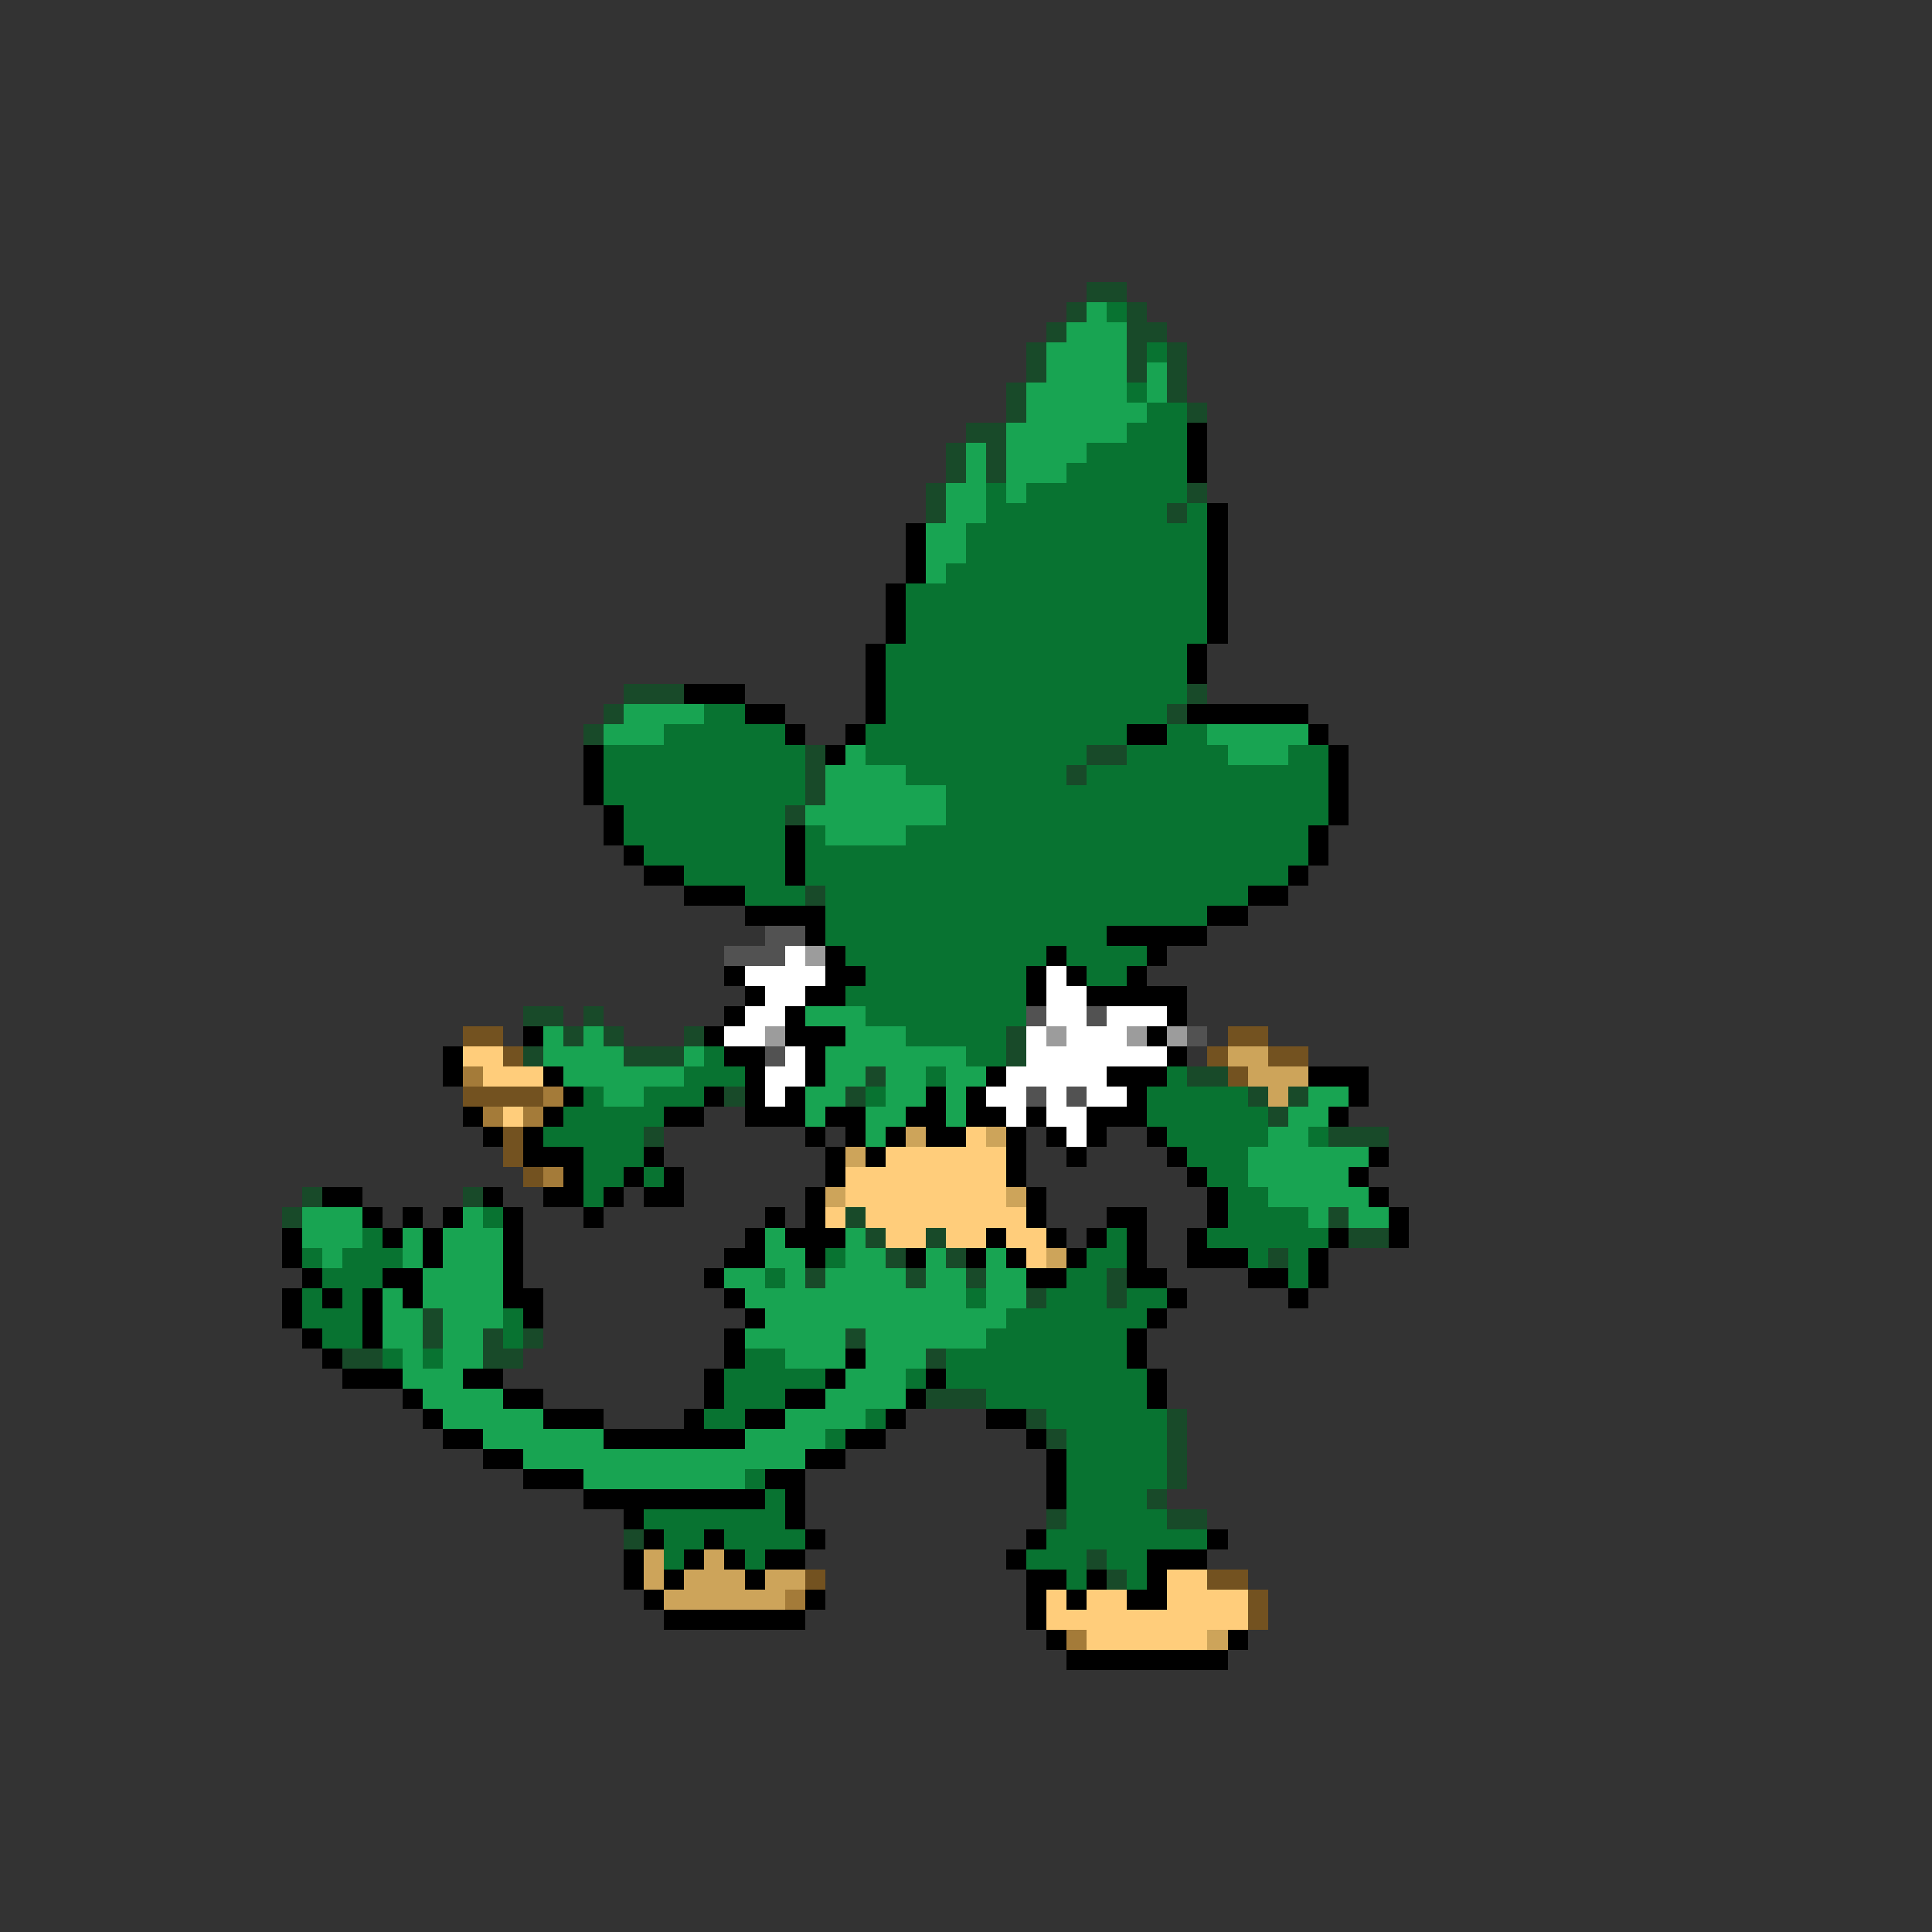 <svg xmlns="http://www.w3.org/2000/svg" viewBox="0 -0.5 96 96" shape-rendering="crispEdges">
<rect x="0" y="-0.5" width="96" height="96" fill="#333333" stroke="none"/>
<path stroke="#184a29" d="M54 14h2M53 15h1M56 15h1M52 16h1M56 16h2M51 17h1M56 17h1M58 17h1M51 18h1M56 18h1M58 18h1M50 19h1M58 19h1M50 20h1M59 20h1M48 21h2M47 22h1M49 22h1M47 23h1M49 23h1M46 24h1M59 24h1M46 25h1M58 25h1M31 34h3M59 34h1M30 35h1M58 35h1M29 36h1M40 37h1M54 37h2M40 38h1M53 38h1M40 39h1M39 40h1M40 44h1M26 50h2M29 50h1M28 51h1M30 51h1M34 51h1M50 51h1M26 52h1M31 52h3M50 52h1M43 53h1M59 53h2M36 54h1M42 54h1M62 54h1M64 54h1M63 55h1M32 56h1M66 56h3M15 59h1M23 59h1M14 60h1M42 60h1M66 60h1M43 61h1M46 61h1M67 61h2M44 62h1M47 62h1M63 62h1M40 63h1M45 63h1M48 63h1M55 63h1M51 64h1M55 64h1M21 65h1M21 66h1M24 66h1M26 66h1M42 66h1M17 67h2M24 67h2M46 67h1M46 69h3M51 70h1M58 70h1M52 71h1M58 71h1M58 72h1M58 73h1M57 74h1M52 75h1M58 75h2M31 76h1M54 77h1M55 78h1" />
<path stroke="#18a452" d="M54 15h1M53 16h3M52 17h4M52 18h4M57 18h1M51 19h5M57 19h1M51 20h6M50 21h6M48 22h1M50 22h4M48 23h1M50 23h3M47 24h2M50 24h1M47 25h2M46 26h2M46 27h2M46 28h1M31 35h4M30 36h3M60 36h5M42 37h1M61 37h3M41 38h4M41 39h6M40 40h7M41 41h4M40 50h3M27 51h1M29 51h1M42 51h3M27 52h4M34 52h1M41 52h7M28 53h6M41 53h2M44 53h2M47 53h2M30 54h2M40 54h2M44 54h2M47 54h1M65 54h2M40 55h1M43 55h2M47 55h1M64 55h2M43 56h1M63 56h2M62 57h6M62 58h5M63 59h5M15 60h3M23 60h1M65 60h1M67 60h2M15 61h3M20 61h1M22 61h3M38 61h1M42 61h1M16 62h1M20 62h1M22 62h3M38 62h2M42 62h2M46 62h1M49 62h1M21 63h4M36 63h2M39 63h1M41 63h4M46 63h2M49 63h2M19 64h1M21 64h4M37 64h11M49 64h2M19 65h2M22 65h3M38 65h12M19 66h2M22 66h2M37 66h5M43 66h6M20 67h1M22 67h2M39 67h3M43 67h3M20 68h3M42 68h3M21 69h4M41 69h4M22 70h5M39 70h4M24 71h6M37 71h4M26 72h14M29 73h8" />
<path stroke="#087331" d="M55 15h1M57 17h1M56 19h1M57 20h2M56 21h3M54 22h5M53 23h6M49 24h1M51 24h8M49 25h9M59 25h1M48 26h12M48 27h12M47 28h13M45 29h15M45 30h15M45 31h15M44 32h15M44 33h15M44 34h15M35 35h2M44 35h14M33 36h6M43 36h13M58 36h2M30 37h10M43 37h11M56 37h5M64 37h2M30 38h10M45 38h8M54 38h12M30 39h10M47 39h19M31 40h8M47 40h19M31 41h8M40 41h1M45 41h20M32 42h7M40 42h25M34 43h5M40 43h24M37 44h3M41 44h21M41 45h19M41 46h14M42 47h10M53 47h4M43 48h8M54 48h2M42 49h9M43 50h8M45 51h5M35 52h1M48 52h2M34 53h3M46 53h1M58 53h1M29 54h1M32 54h3M43 54h1M57 54h5M28 55h5M57 55h6M27 56h5M58 56h5M65 56h1M29 57h3M59 57h3M29 58h2M32 58h1M60 58h2M29 59h1M61 59h2M24 60h1M61 60h4M18 61h1M55 61h1M60 61h6M15 62h1M17 62h3M41 62h1M54 62h2M62 62h1M64 62h1M16 63h3M38 63h1M53 63h2M64 63h1M15 64h1M17 64h1M48 64h1M52 64h3M56 64h2M15 65h3M25 65h1M50 65h7M16 66h2M25 66h1M49 66h7M19 67h1M21 67h1M37 67h2M47 67h9M36 68h5M45 68h1M47 68h10M36 69h3M49 69h8M35 70h2M43 70h1M52 70h6M41 71h1M53 71h5M53 72h5M37 73h1M53 73h5M38 74h1M53 74h4M32 75h7M53 75h5M33 76h2M36 76h4M52 76h8M33 77h1M37 77h1M51 77h3M55 77h2M53 78h1M56 78h1" />
<path stroke="#000000" d="M59 21h1M59 22h1M59 23h1M60 25h1M45 26h1M60 26h1M45 27h1M60 27h1M45 28h1M60 28h1M44 29h1M60 29h1M44 30h1M60 30h1M44 31h1M60 31h1M43 32h1M59 32h1M43 33h1M59 33h1M34 34h3M43 34h1M37 35h2M43 35h1M59 35h6M39 36h1M42 36h1M56 36h2M65 36h1M29 37h1M41 37h1M66 37h1M29 38h1M66 38h1M29 39h1M66 39h1M30 40h1M66 40h1M30 41h1M39 41h1M65 41h1M31 42h1M39 42h1M65 42h1M32 43h2M39 43h1M64 43h1M34 44h3M62 44h2M37 45h4M60 45h2M40 46h1M55 46h5M41 47h1M52 47h1M57 47h1M36 48h1M41 48h2M51 48h1M53 48h1M56 48h1M37 49h1M40 49h2M51 49h1M54 49h5M36 50h1M39 50h1M58 50h1M26 51h1M35 51h1M39 51h3M57 51h1M22 52h1M36 52h2M40 52h1M58 52h1M22 53h1M27 53h1M37 53h1M40 53h1M49 53h1M55 53h3M65 53h3M28 54h1M35 54h1M37 54h1M39 54h1M46 54h1M48 54h1M56 54h1M67 54h1M23 55h1M27 55h1M33 55h2M37 55h3M41 55h2M45 55h2M48 55h2M51 55h1M54 55h3M66 55h1M24 56h1M26 56h1M40 56h1M42 56h1M44 56h1M46 56h2M50 56h1M52 56h1M54 56h1M57 56h1M26 57h3M32 57h1M41 57h1M43 57h1M50 57h1M53 57h1M58 57h1M68 57h1M28 58h1M31 58h1M33 58h1M41 58h1M50 58h1M59 58h1M67 58h1M16 59h2M24 59h1M27 59h2M30 59h1M32 59h2M40 59h1M51 59h1M60 59h1M68 59h1M18 60h1M20 60h1M22 60h1M25 60h1M29 60h1M38 60h1M40 60h1M51 60h1M55 60h2M60 60h1M69 60h1M14 61h1M19 61h1M21 61h1M25 61h1M37 61h1M39 61h3M49 61h1M52 61h1M54 61h1M56 61h1M59 61h1M66 61h1M69 61h1M14 62h1M21 62h1M25 62h1M36 62h2M40 62h1M45 62h1M48 62h1M50 62h1M53 62h1M56 62h1M59 62h3M65 62h1M15 63h1M19 63h2M25 63h1M35 63h1M51 63h2M56 63h2M62 63h2M65 63h1M14 64h1M16 64h1M18 64h1M20 64h1M25 64h2M36 64h1M58 64h1M64 64h1M14 65h1M18 65h1M26 65h1M37 65h1M57 65h1M15 66h1M18 66h1M36 66h1M56 66h1M16 67h1M36 67h1M42 67h1M56 67h1M17 68h3M23 68h2M35 68h1M41 68h1M46 68h1M57 68h1M20 69h1M25 69h2M35 69h1M39 69h2M45 69h1M57 69h1M21 70h1M27 70h3M34 70h1M37 70h2M44 70h1M49 70h2M22 71h2M30 71h7M42 71h2M51 71h1M24 72h2M40 72h2M52 72h1M26 73h3M38 73h2M52 73h1M29 74h9M39 74h1M52 74h1M31 75h1M39 75h1M32 76h1M35 76h1M40 76h1M51 76h1M60 76h1M31 77h1M34 77h1M36 77h1M38 77h2M50 77h1M57 77h3M31 78h1M33 78h1M37 78h1M51 78h2M54 78h1M57 78h1M32 79h1M40 79h1M51 79h1M53 79h1M56 79h2M33 80h7M51 80h1M52 81h1M61 81h1M53 82h8" />
<path stroke="#525252" d="M38 46h2M36 47h3M51 50h1M54 50h1M59 51h1M38 52h1M51 54h1M53 54h1" />
<path stroke="#ffffff" d="M39 47h1M37 48h4M52 48h1M38 49h2M52 49h2M37 50h2M52 50h2M55 50h3M36 51h2M51 51h1M53 51h3M39 52h1M51 52h7M38 53h2M50 53h5M38 54h1M49 54h2M52 54h1M54 54h2M50 55h1M52 55h2M53 56h1" />
<path stroke="#9c9c9c" d="M40 47h1M38 51h1M52 51h1M56 51h1M58 51h1" />
<path stroke="#735220" d="M23 51h2M61 51h2M25 52h1M60 52h1M63 52h2M61 53h1M23 54h4M25 56h1M25 57h1M26 58h1M40 78h1M60 78h2M62 79h1M62 80h1" />
<path stroke="#ffcd7b" d="M23 52h2M24 53h3M25 55h1M48 56h1M44 57h6M42 58h8M42 59h8M41 60h1M43 60h8M44 61h2M47 61h2M50 61h2M51 62h1M58 78h2M52 79h1M54 79h2M58 79h4M52 80h10M54 81h6" />
<path stroke="#cda45a" d="M61 52h2M62 53h3M63 54h1M45 56h1M49 56h1M42 57h1M41 59h1M50 59h1M52 62h1M32 77h1M35 77h1M32 78h1M34 78h3M38 78h2M33 79h6M60 81h1" />
<path stroke="#a47b39" d="M23 53h1M27 54h1M24 55h1M26 55h1M27 58h1M39 79h1M53 81h1" />
</svg>